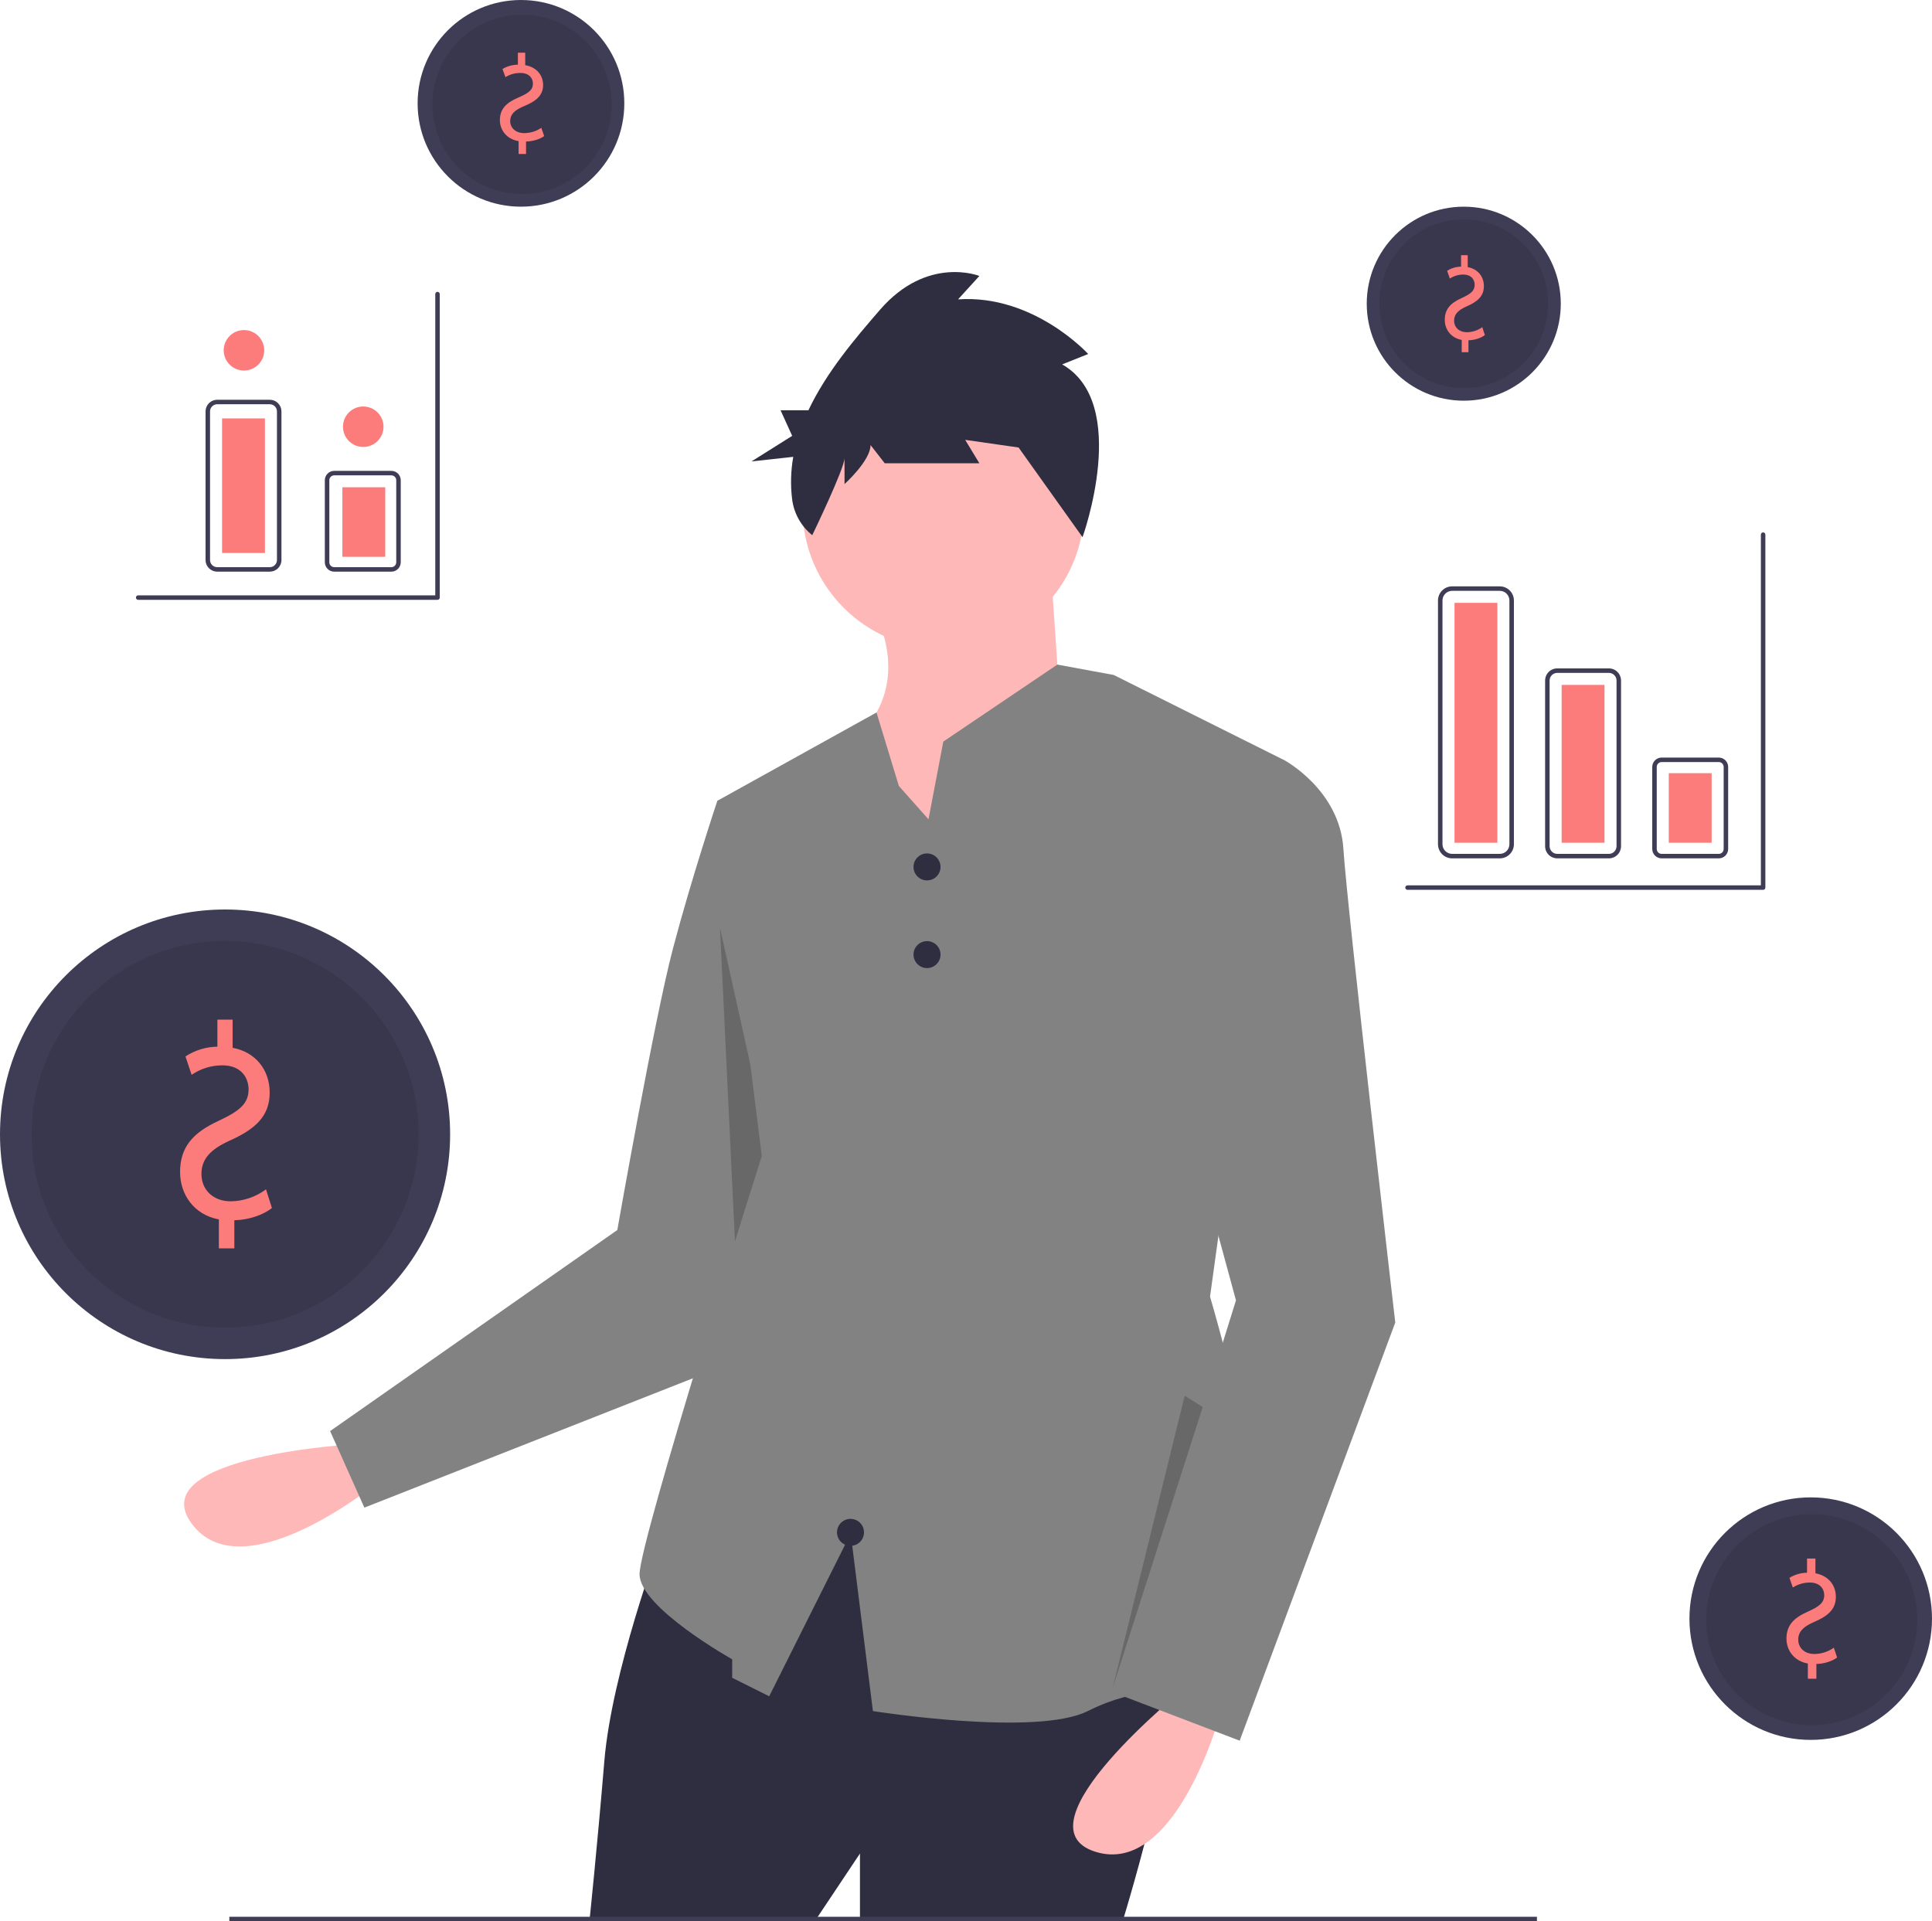 <svg width="916" height="911" viewBox="0 0 916 911" fill="none" xmlns="http://www.w3.org/2000/svg">
<g clip-path="url(#clip0_27_2)">
<path d="M170.359 684.601C170.359 684.601 66.811 689.949 90.93 722.512C115.048 755.075 178.423 703.41 178.423 703.41L170.359 684.601Z" fill="#FFB8B8"/>
<path d="M361.181 374.44L340.104 379.704C340.104 379.704 327.81 416.55 319.028 449.888C310.246 483.225 292.682 583.236 292.682 583.236L156.514 678.568L172.755 714.862L354.155 643.442L394.552 484.979L361.181 374.44Z" fill="#828282"/>
<path opacity="0.2" d="M341.35 439.843L349.206 604.178L332.814 653.036L380.831 617.86L341.35 439.843Z" fill="black"/>
<path d="M312.88 731.499C312.88 731.499 290.047 792.91 286.534 835.02C283.022 877.13 279.509 910.467 279.509 910.467H386.649L407.725 878.884V910.467H532.429C532.429 910.467 567.557 796.419 553.506 782.382C539.454 768.345 405.969 708.689 405.969 708.689L312.88 731.499Z" fill="#2F2E41"/>
<path d="M108.731 908.868H728.693V911H108.731V908.868Z" fill="#3F3D56"/>
<path d="M447.244 307.766C410.383 307.766 380.501 277.915 380.501 241.092C380.501 204.268 410.383 174.417 447.244 174.417C484.105 174.417 513.987 204.268 513.987 241.092C513.987 277.915 484.105 307.766 447.244 307.766Z" fill="#FFB8B8"/>
<path d="M498.179 269.165L503.448 346.367L436.706 435.851L403.334 351.631C403.334 351.631 433.193 332.33 415.629 291.975L498.179 269.165Z" fill="#FFB8B8"/>
<path d="M303.224 746.411C303.224 762.209 347.134 786.769 347.134 786.769V795.542L364.698 804.315L403.336 727.117L413.868 811.329C413.868 811.329 491.155 823.619 515.74 811.329C540.336 799.049 552.628 804.315 587.756 792.035C622.884 779.755 573.703 614.818 573.703 614.818L608.83 360.404L532.087 322.071L528.043 320.046L517.49 318.106L501.313 315.121L447.245 351.631L442.892 374.442L440.213 388.481L426.171 372.683L415.564 337.837L340.102 379.708L361.176 548.142C361.176 548.142 303.224 730.624 303.224 746.411Z" fill="#828282"/>
<path d="M561.409 800.805C561.409 800.805 480.615 865.725 519.256 878.007C557.897 890.289 578.973 811.333 578.973 811.333L561.409 800.805Z" fill="#FFB8B8"/>
<path d="M591.268 363.913L608.832 360.404C608.832 360.404 635.178 374.44 636.934 402.514C638.691 430.587 661.524 627.101 661.524 627.101L587.755 825.369L528.038 802.56L585.999 616.573L542.089 455.151L591.268 363.913Z" fill="#828282"/>
<path d="M439.52 417.458C435.984 417.458 433.117 414.594 433.117 411.062C433.117 407.529 435.984 404.666 439.52 404.666C443.056 404.666 445.922 407.529 445.922 411.062C445.922 414.594 443.056 417.458 439.52 417.458Z" fill="#2F2E41"/>
<path d="M439.52 459.03C435.984 459.03 433.117 456.167 433.117 452.634C433.117 449.102 435.984 446.239 439.52 446.239C443.056 446.239 445.922 449.102 445.922 452.634C445.922 456.167 443.056 459.03 439.52 459.03Z" fill="#2F2E41"/>
<path d="M403.24 732.984C399.704 732.984 396.837 730.12 396.837 726.588C396.837 723.056 399.704 720.192 403.24 720.192C406.776 720.192 409.642 723.056 409.642 726.588C409.642 730.12 406.776 732.984 403.24 732.984Z" fill="#2F2E41"/>
<path d="M503.594 172.787L515.932 167.852C515.932 167.852 490.135 139.48 454.243 141.948L464.338 130.845C464.338 130.845 439.662 120.977 417.23 146.882C405.438 160.499 391.794 176.506 383.288 194.538H370.076L375.59 206.668L356.289 218.798L376.1 216.619C374.919 223.261 374.738 230.043 375.562 236.739C376.412 243.437 379.834 249.543 385.105 253.769C385.105 253.769 400.406 222.129 400.406 217.195V229.531C400.406 229.531 412.744 218.429 412.744 211.027L419.473 219.662H464.338L457.608 208.56L483.405 212.261L473.31 198.692L513.252 254.724C513.252 254.724 536.121 191.29 503.594 172.787Z" fill="#2F2E41"/>
<path d="M106.706 644.443C47.774 644.443 0 596.718 0 537.846C0 478.974 47.774 431.25 106.706 431.25C165.638 431.25 213.412 478.974 213.412 537.846C213.412 596.718 165.638 644.443 106.706 644.443Z" fill="#3F3D56"/>
<path opacity="0.1" d="M106.706 629.519C56.024 629.519 14.939 588.476 14.939 537.846C14.939 487.217 56.024 446.173 106.706 446.173C157.388 446.173 198.473 487.217 198.473 537.846C198.473 588.476 157.388 629.519 106.706 629.519Z" fill="black"/>
<path d="M111.103 591.942V578.599C117.855 578.467 124.84 576.089 128.914 572.786L126.12 563.935C121.279 567.56 115.407 569.549 109.357 569.615C101.092 569.615 95.504 564.199 95.504 556.669C95.504 549.403 100.045 544.912 108.659 540.948C120.533 535.664 127.866 529.587 127.866 518.094C127.866 507.129 120.998 498.806 110.288 496.825V483.482H103.071V496.296C97.689 496.37 92.44 497.974 87.938 500.92L90.848 509.639C95.166 506.686 100.283 505.119 105.516 505.147C114.479 505.147 117.855 511.224 117.855 516.509C117.855 523.378 113.548 526.813 103.42 531.569C91.43 537.117 85.377 543.987 85.377 555.744C85.377 566.18 91.779 575.957 103.77 578.202V591.942H111.103Z" fill="#FC7C7B"/>
<path opacity="0.2" d="M570.229 667.174L527.552 800.349L561.698 661.773L570.229 667.174Z" fill="black"/>
<path d="M787.816 407.008H814.905C816.085 407.006 817.217 406.537 818.052 405.703C818.887 404.869 819.357 403.738 819.358 402.559V363.658C819.357 362.479 818.887 361.348 818.052 360.514C817.217 359.68 816.085 359.211 814.905 359.21H787.816C786.635 359.211 785.503 359.68 784.668 360.514C783.833 361.348 783.364 362.479 783.362 363.658V402.559C783.364 403.738 783.833 404.869 784.668 405.703C785.503 406.537 786.635 407.006 787.816 407.008ZM814.905 361.342C815.52 361.342 816.109 361.587 816.544 362.021C816.979 362.455 817.223 363.044 817.224 363.658V402.559C817.223 403.173 816.979 403.762 816.544 404.196C816.109 404.631 815.52 404.875 814.905 404.876H787.816C787.201 404.875 786.611 404.631 786.177 404.196C785.742 403.762 785.497 403.173 785.497 402.559V363.658C785.497 363.044 785.742 362.455 786.177 362.021C786.611 361.587 787.201 361.342 787.816 361.342H814.905Z" fill="#3F3D56"/>
<path d="M738.336 407.008H762.8C764.328 407.006 765.794 406.398 766.875 405.318C767.956 404.239 768.564 402.774 768.566 401.247V322.686C768.564 321.159 767.956 319.695 766.875 318.615C765.794 317.535 764.328 316.928 762.8 316.926H738.336C736.808 316.928 735.342 317.535 734.261 318.615C733.18 319.695 732.572 321.159 732.57 322.686V401.247C732.572 402.774 733.18 404.239 734.261 405.318C735.342 406.398 736.808 407.006 738.336 407.008ZM762.8 319.058C763.763 319.059 764.686 319.442 765.367 320.122C766.048 320.802 766.431 321.724 766.432 322.686V401.247C766.431 402.209 766.048 403.132 765.367 403.812C764.686 404.492 763.763 404.875 762.8 404.876H738.336C737.374 404.875 736.45 404.492 735.769 403.812C735.088 403.132 734.705 402.209 734.704 401.247V322.686C734.705 321.724 735.088 320.802 735.769 320.122C736.45 319.442 737.374 319.059 738.336 319.058L762.8 319.058Z" fill="#3F3D56"/>
<path d="M688.489 407.008H711.063C712.842 407.006 714.548 406.299 715.806 405.042C717.064 403.785 717.772 402.081 717.774 400.304V284.73C717.772 282.952 717.064 281.248 715.806 279.991C714.548 278.735 712.842 278.028 711.063 278.026H688.489C686.71 278.028 685.004 278.735 683.746 279.991C682.488 281.248 681.78 282.952 681.778 284.73V400.304C681.78 402.081 682.488 403.785 683.746 405.042C685.004 406.299 686.71 407.006 688.489 407.008ZM711.063 280.158C712.276 280.159 713.44 280.641 714.298 281.498C715.156 282.355 715.638 283.517 715.64 284.73V400.304C715.638 401.516 715.156 402.678 714.298 403.535C713.44 404.392 712.276 404.874 711.063 404.876H688.489C687.276 404.874 686.112 404.392 685.254 403.535C684.396 402.678 683.914 401.516 683.912 400.304V284.73C683.914 283.517 684.396 282.355 685.254 281.498C686.112 280.641 687.276 280.159 688.489 280.158H711.063Z" fill="#3F3D56"/>
<path d="M791.202 366.618H811.519V399.599H791.202V366.618Z" fill="#FC7C7B"/>
<path d="M740.41 324.758H760.726V399.599H740.41V324.758Z" fill="#FC7C7B"/>
<path d="M689.618 285.857H709.934V399.599H689.618V285.857Z" fill="#FC7C7B"/>
<path d="M65.515 284.421H207.434C207.574 284.421 207.713 284.394 207.843 284.34C207.972 284.287 208.09 284.208 208.189 284.109C208.288 284.01 208.366 283.893 208.42 283.763C208.474 283.634 208.501 283.495 208.501 283.355V139.45C208.501 139.167 208.389 138.896 208.189 138.696C207.989 138.496 207.717 138.384 207.434 138.384C207.151 138.384 206.88 138.496 206.68 138.696C206.479 138.896 206.367 139.167 206.367 139.45V282.289H65.515C65.232 282.289 64.961 282.402 64.76 282.602C64.56 282.802 64.448 283.073 64.448 283.355C64.448 283.638 64.56 283.909 64.76 284.109C64.961 284.309 65.232 284.421 65.515 284.421Z" fill="#3F3D56"/>
<path d="M667.337 421.931H835.933C836.073 421.931 836.212 421.904 836.341 421.85C836.471 421.796 836.588 421.718 836.688 421.619C836.787 421.52 836.865 421.402 836.919 421.273C836.972 421.144 837 421.005 837 420.865V253.508C837 253.226 836.888 252.955 836.687 252.755C836.487 252.555 836.216 252.442 835.933 252.442C835.65 252.442 835.379 252.555 835.178 252.755C834.978 252.955 834.866 253.226 834.866 253.508V419.799H667.337C667.054 419.799 666.783 419.911 666.583 420.111C666.383 420.311 666.27 420.582 666.27 420.865C666.27 421.148 666.383 421.419 666.583 421.619C666.783 421.819 667.054 421.931 667.337 421.931Z" fill="#3F3D56"/>
<path d="M158.458 271.062H185.547C186.728 271.061 187.86 270.592 188.695 269.758C189.53 268.924 189.999 267.793 190.001 266.613V227.713C189.999 226.533 189.53 225.402 188.695 224.568C187.86 223.734 186.728 223.265 185.547 223.264H158.458C157.277 223.266 156.145 223.735 155.311 224.569C154.476 225.403 154.006 226.533 154.005 227.713V266.613C154.006 267.793 154.476 268.923 155.311 269.757C156.145 270.591 157.277 271.061 158.458 271.062ZM185.547 225.396C186.162 225.397 186.751 225.641 187.186 226.075C187.621 226.51 187.866 227.099 187.866 227.713V266.613C187.866 267.228 187.621 267.816 187.186 268.251C186.751 268.685 186.162 268.929 185.547 268.93H158.458C157.843 268.929 157.254 268.685 156.819 268.251C156.384 267.816 156.14 267.228 156.139 266.613V227.713C156.14 227.099 156.384 226.51 156.819 226.076C157.254 225.641 157.843 225.397 158.458 225.396H185.547Z" fill="#3F3D56"/>
<path d="M102.982 271.062H127.915C129.382 271.06 130.788 270.477 131.825 269.442C132.862 268.406 133.445 267.001 133.446 265.536V195.076C133.445 193.611 132.861 192.206 131.825 191.171C130.788 190.135 129.382 189.552 127.915 189.55H102.982C101.516 189.552 100.11 190.135 99.073 191.171C98.036 192.206 97.453 193.611 97.451 195.076V265.536C97.453 267.001 98.036 268.406 99.073 269.442C100.11 270.477 101.516 271.06 102.982 271.062ZM127.915 191.682C128.816 191.683 129.679 192.041 130.316 192.677C130.953 193.314 131.311 194.176 131.312 195.076V265.536C131.311 266.436 130.953 267.298 130.316 267.935C129.679 268.571 128.816 268.929 127.915 268.93H102.982C102.081 268.929 101.218 268.571 100.581 267.935C99.944 267.298 99.586 266.436 99.585 265.536V195.076C99.586 194.176 99.944 193.314 100.581 192.677C101.218 192.041 102.081 191.683 102.982 191.682H127.915Z" fill="#3F3D56"/>
<path d="M162.331 231.042H182.648V264.023H162.331V231.042Z" fill="#FC7C7B"/>
<path d="M105.29 198.4H125.607V262.213H105.29V198.4Z" fill="#FC7C7B"/>
<path d="M172.221 211.936C166.917 211.936 162.617 207.64 162.617 202.342C162.617 197.044 166.917 192.748 172.221 192.748C177.525 192.748 181.825 197.044 181.825 202.342C181.825 207.64 177.525 211.936 172.221 211.936Z" fill="#FC7C7B"/>
<path d="M115.667 175.693C110.363 175.693 106.063 171.398 106.063 166.099C106.063 160.801 110.363 156.505 115.667 156.505C120.971 156.505 125.271 160.801 125.271 166.099C125.271 171.398 120.971 175.693 115.667 175.693Z" fill="#FC7C7B"/>
</g>
<path d="M694 190C668.595 190 648 169.405 648 144C648 118.595 668.595 98 694 98C719.405 98 740 118.595 740 144C740 169.405 719.405 190 694 190Z" fill="#3F3D56"/>
<path opacity="0.1" d="M694 184C671.909 184 654 166.091 654 144C654 121.909 671.909 104 694 104C716.091 104 734 121.909 734 144C734 166.091 716.091 184 694 184Z" fill="black"/>
<path d="M696.227 167V161.341C699.174 161.285 702.222 160.276 704 158.876L702.781 155.122C700.668 156.659 698.106 157.503 695.465 157.531C691.858 157.531 689.42 155.234 689.42 152.04C689.42 148.958 691.401 147.054 695.161 145.373C700.342 143.132 703.543 140.554 703.543 135.68C703.543 131.029 700.546 127.499 695.872 126.659V121H692.722V126.435C690.373 126.466 688.082 127.146 686.118 128.396L687.388 132.094C689.272 130.842 691.505 130.177 693.789 130.189C697.7 130.189 699.174 132.766 699.174 135.007C699.174 137.921 697.294 139.377 692.874 141.395C687.642 143.748 685 146.661 685 151.648C685 156.074 687.794 160.221 693.027 161.173V167H696.227Z" fill="#FC7C7B"/>
<path d="M858.5 825C826.744 825 801 799.256 801 767.5C801 735.744 826.744 710 858.5 710C890.256 710 916 735.744 916 767.5C916 799.256 890.256 825 858.5 825Z" fill="#3F3D56"/>
<path opacity="0.1" d="M859 818C831.386 818 809 795.614 809 768C809 740.386 831.386 718 859 718C886.614 718 909 740.386 909 768C909 795.614 886.614 818 859 818Z" fill="black"/>
<path d="M861.182 796V788.988C864.904 788.919 868.754 787.669 871 785.933L869.46 781.281C866.791 783.186 863.554 784.232 860.219 784.267C855.663 784.267 852.583 781.42 852.583 777.463C852.583 773.644 855.086 771.284 859.834 769.201C866.38 766.424 870.423 763.23 870.423 757.19C870.423 751.427 866.636 747.054 860.733 746.012V739H856.754V745.735C853.787 745.773 850.894 746.616 848.412 748.164L850.016 752.747C852.397 751.195 855.217 750.371 858.102 750.386C863.043 750.386 864.904 753.58 864.904 756.357C864.904 759.967 862.529 761.772 856.946 764.272C850.337 767.188 847 770.798 847 776.977C847 782.461 850.53 787.599 857.139 788.779V796H861.182Z" fill="#FC7C7B"/>
<path d="M247 98C219.938 98 198 76.062 198 49C198 21.938 219.938 0 247 0C274.062 0 296 21.938 296 49C296 76.062 274.062 98 247 98Z" fill="#3F3D56"/>
<path opacity="0.1" d="M247.5 92C224.028 92 205 72.972 205 49.5C205 26.028 224.028 7 247.5 7C270.972 7 290 26.028 290 49.5C290 72.972 270.972 92 247.5 92Z" fill="black"/>
<path d="M249.409 73V67.095C252.666 67.037 256.035 65.984 258 64.522L256.653 60.605C254.317 62.209 251.485 63.09 248.567 63.119C244.58 63.119 241.885 60.722 241.885 57.39C241.885 54.174 244.075 52.186 248.23 50.432C253.957 48.094 257.495 45.404 257.495 40.318C257.495 35.465 254.182 31.782 249.016 30.905V25H245.535V30.671C242.939 30.704 240.407 31.413 238.235 32.717L239.639 36.576C241.722 35.269 244.19 34.576 246.714 34.588C251.037 34.588 252.666 37.278 252.666 39.616C252.666 42.656 250.588 44.176 245.703 46.281C239.92 48.737 237 51.777 237 56.98C237 61.599 240.088 65.926 245.872 66.919V73H249.409Z" fill="#FC7C7B"/>
<defs>
<clipPath id="clip0_27_2">
<rect width="837" height="782" fill="white" transform="matrix(-1 0 0 1 837 129)"/>
</clipPath>
</defs>
</svg>

